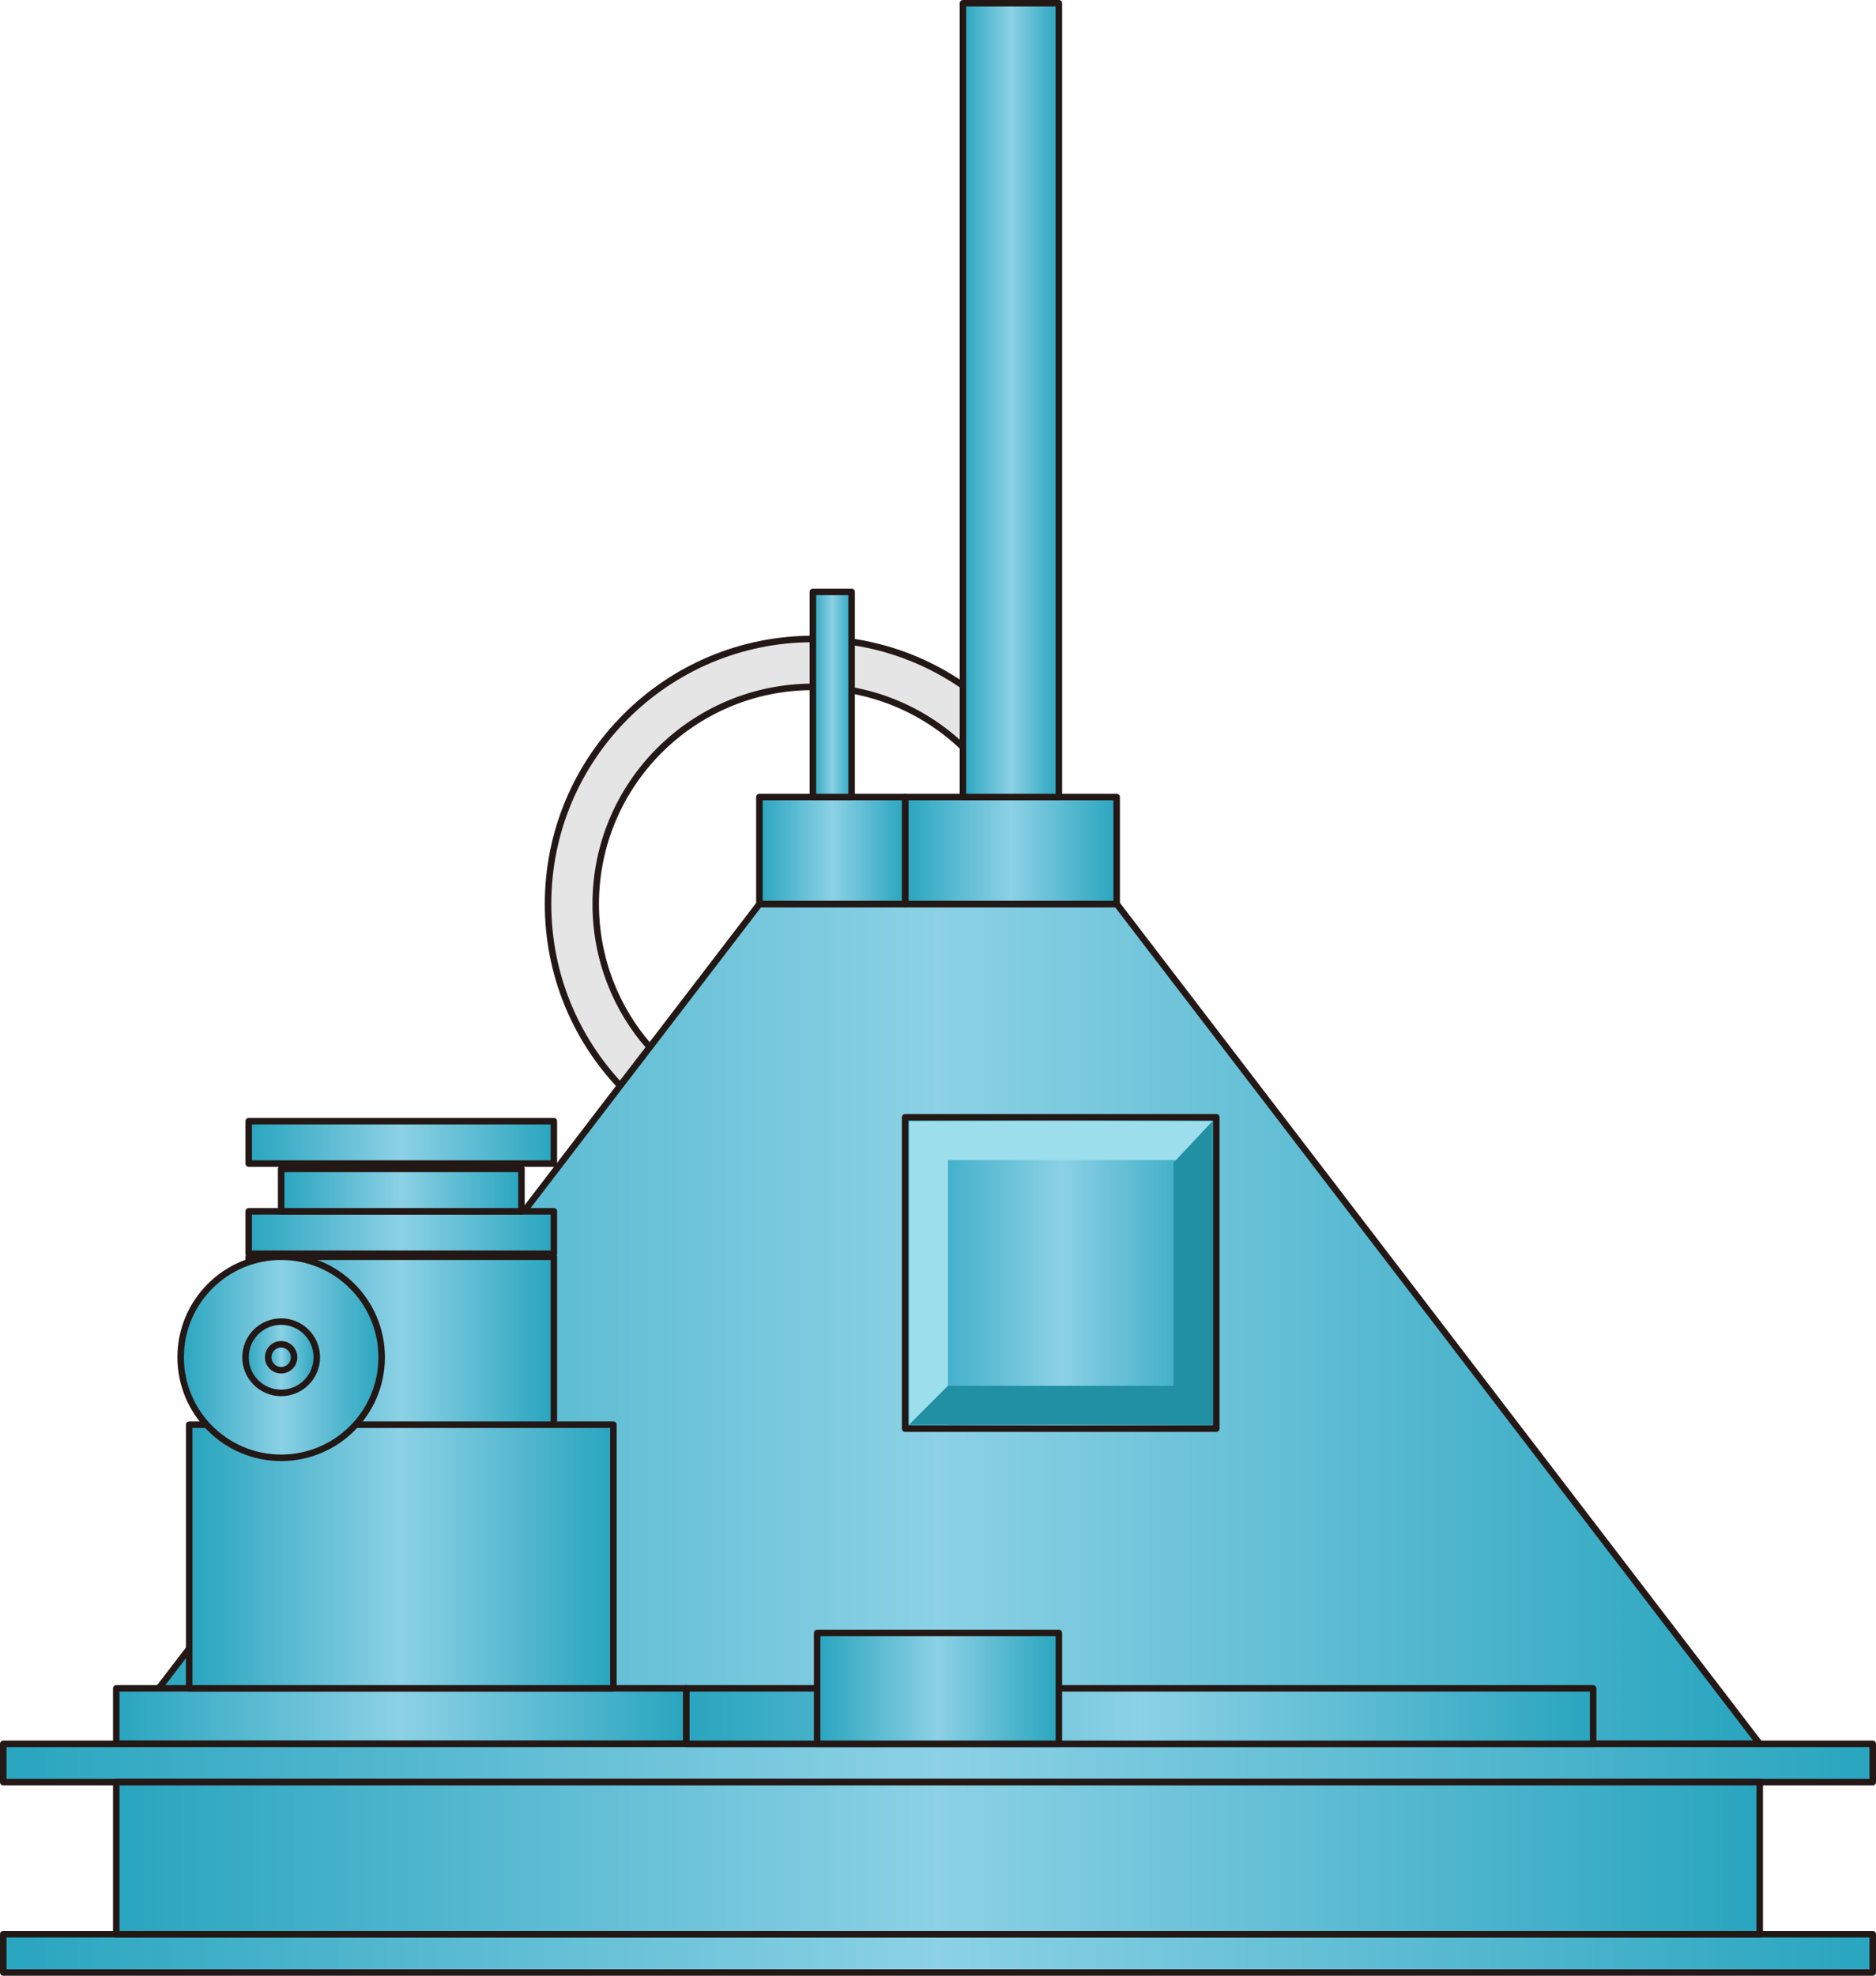<?xml version="1.0" encoding="UTF-8" standalone="no"?>
<svg
   xmlns:dc="http://purl.org/dc/elements/1.1/"
   xmlns:cc="http://creativecommons.org/ns#"
   xmlns:rdf="http://www.w3.org/1999/02/22-rdf-syntax-ns#"
   xmlns:svg="http://www.w3.org/2000/svg"
   xmlns="http://www.w3.org/2000/svg"
   xmlns:sodipodi="http://sodipodi.sourceforge.net/DTD/sodipodi-0.dtd"
   xmlns:inkscape="http://www.inkscape.org/namespaces/inkscape"
   version="1.1"
   id="图层_1"
   x="0px"
   y="0px"
   width="144.253px"
   height="151.85px"
   viewBox="371.772 375.9 144.253 151.85"
   enable-background="new 371.772 375.9 144.253 151.85"
   xml:space="preserve"
   sodipodi:docname="水与污水处理-12.svg"><defs
   id="defs193" /><sodipodi:namedview
   pagecolor="#ffffff"
   bordercolor="#666666"
   borderopacity="1"
   objecttolerance="10"
   gridtolerance="10"
   guidetolerance="10"
   inkscape:pageopacity="0"
   inkscape:pageshadow="2"
   inkscape:window-width="640"
   inkscape:window-height="480"
   id="namedview191" />
<g
   id="g188">
	
		<path
   fill="#E5E5E5"
   stroke="#231815"
   stroke-width="0.5"
   stroke-linecap="round"
   stroke-linejoin="round"
   stroke-miterlimit="10"
   d="   M454.637,445.381h-3.665c0-9.214-7.478-16.69-16.689-16.69c-9.229,0-16.704,7.478-16.704,16.69c0,4.217,1.568,8.091,4.157,11.007   l-2.274,2.959c-3.438-3.646-5.549-8.553-5.549-13.966c0-11.248,9.125-20.372,20.37-20.372   C445.528,425.009,454.637,434.133,454.637,445.381z"
   id="path2" />
	
		<linearGradient
   id="SVGID_1_"
   gradientUnits="userSpaceOnUse"
   x1="372.372"
   y1="704.386"
   x2="498.744"
   y2="704.386"
   gradientTransform="matrix(1 0 0 -1 8.34 1182.04)">
		<stop
   offset="0"
   style="stop-color:#29A5BF"
   id="stop4" />
		<stop
   offset="0.5"
   style="stop-color:#8CD1E5"
   id="stop6" />
		<stop
   offset="1"
   style="stop-color:#29A5BF"
   id="stop8" />
	</linearGradient>
	
		<polygon
   fill="url(#SVGID_1_)"
   stroke="#231815"
   stroke-width="0.5"
   stroke-linecap="round"
   stroke-linejoin="round"
   stroke-miterlimit="10"
   points="   507.084,509.928 380.712,509.928 419.46,459.347 421.734,456.388 430.169,445.381 457.643,445.381  "
   id="polygon11" />
	
		<linearGradient
   id="SVGID_2_"
   gradientUnits="userSpaceOnUse"
   x1="433.03"
   y1="740.771"
   x2="449.297"
   y2="740.771"
   gradientTransform="matrix(1 0 0 -1 8.34 1182.04)">
		<stop
   offset="0"
   style="stop-color:#29A5BF"
   id="stop13" />
		<stop
   offset="0.5"
   style="stop-color:#8CD1E5"
   id="stop15" />
		<stop
   offset="1"
   style="stop-color:#29A5BF"
   id="stop17" />
	</linearGradient>
	
		<rect
   x="441.37"
   y="437.155"
   fill="url(#SVGID_2_)"
   stroke="#231815"
   stroke-width="0.5"
   stroke-linecap="round"
   stroke-linejoin="round"
   stroke-miterlimit="10"
   width="16.267"
   height="8.226"
   id="rect20" />
	
		<linearGradient
   id="SVGID_3_"
   gradientUnits="userSpaceOnUse"
   x1="421.825"
   y1="740.771"
   x2="433.03"
   y2="740.771"
   gradientTransform="matrix(1 0 0 -1 8.34 1182.04)">
		<stop
   offset="0"
   style="stop-color:#29A5BF"
   id="stop22" />
		<stop
   offset="0.5"
   style="stop-color:#8CD1E5"
   id="stop24" />
		<stop
   offset="1"
   style="stop-color:#29A5BF"
   id="stop26" />
	</linearGradient>
	
		<rect
   x="430.165"
   y="437.155"
   fill="url(#SVGID_3_)"
   stroke="#231815"
   stroke-width="0.5"
   stroke-linecap="round"
   stroke-linejoin="round"
   stroke-miterlimit="10"
   width="11.205"
   height="8.226"
   id="rect29" />
	
		<linearGradient
   id="SVGID_4_"
   gradientUnits="userSpaceOnUse"
   x1="437.476"
   y1="775.388"
   x2="444.853"
   y2="775.388"
   gradientTransform="matrix(1 0 0 -1 8.34 1182.04)">
		<stop
   offset="0"
   style="stop-color:#29A5BF"
   id="stop31" />
		<stop
   offset="0.5"
   style="stop-color:#8CD1E5"
   id="stop33" />
		<stop
   offset="1"
   style="stop-color:#29A5BF"
   id="stop35" />
	</linearGradient>
	
		<rect
   x="445.815"
   y="376.15"
   fill="url(#SVGID_4_)"
   stroke="#231815"
   stroke-width="0.5"
   stroke-linecap="round"
   stroke-linejoin="round"
   stroke-miterlimit="10"
   width="7.377"
   height="61.005"
   id="rect38" />
	
		<linearGradient
   id="SVGID_5_"
   gradientUnits="userSpaceOnUse"
   x1="425.938"
   y1="752.767"
   x2="428.918"
   y2="752.767"
   gradientTransform="matrix(1 0 0 -1 8.34 1182.04)">
		<stop
   offset="0"
   style="stop-color:#29A5BF"
   id="stop40" />
		<stop
   offset="0.5"
   style="stop-color:#8CD1E5"
   id="stop42" />
		<stop
   offset="1"
   style="stop-color:#29A5BF"
   id="stop44" />
	</linearGradient>
	
		<rect
   x="434.277"
   y="421.391"
   fill="url(#SVGID_5_)"
   stroke="#231815"
   stroke-width="0.5"
   stroke-linecap="round"
   stroke-linejoin="round"
   stroke-miterlimit="10"
   width="2.98"
   height="15.766"
   id="rect47" />
	
		<linearGradient
   id="SVGID_6_"
   gradientUnits="userSpaceOnUse"
   x1="433.03"
   y1="708.305"
   x2="456.959"
   y2="708.305"
   gradientTransform="matrix(1 0 0 -1 8.34 1182.04)">
		<stop
   offset="0"
   style="stop-color:#29A5BF"
   id="stop49" />
		<stop
   offset="0.5"
   style="stop-color:#8CD1E5"
   id="stop51" />
		<stop
   offset="1"
   style="stop-color:#29A5BF"
   id="stop53" />
	</linearGradient>
	
		<rect
   x="441.37"
   y="461.771"
   fill="url(#SVGID_6_)"
   stroke="#231815"
   stroke-width="0.5"
   stroke-linecap="round"
   stroke-linejoin="round"
   stroke-miterlimit="10"
   width="23.929"
   height="23.929"
   id="rect56" />
	<polygon
   fill="#9DDEED"
   points="444.66,465.061 465.001,465.061 465.001,462.07 441.67,462.07 441.67,485.399 444.66,485.399  "
   id="polygon58" />
	<polygon
   fill="#2190A3"
   points="462.009,482.41 444.66,482.41 441.67,485.399 465.001,485.399 465.001,462.07 462.009,465.261  "
   id="polygon60" />
	
		<linearGradient
   id="SVGID_7_"
   gradientUnits="userSpaceOnUse"
   x1="372.372"
   y1="674.244"
   x2="416.206"
   y2="674.244"
   gradientTransform="matrix(1 0 0 -1 8.34 1182.04)">
		<stop
   offset="0"
   style="stop-color:#29A5BF"
   id="stop62" />
		<stop
   offset="0.5"
   style="stop-color:#8CD1E5"
   id="stop64" />
		<stop
   offset="1"
   style="stop-color:#29A5BF"
   id="stop66" />
	</linearGradient>
	
		<rect
   x="380.712"
   y="505.664"
   fill="url(#SVGID_7_)"
   stroke="#231815"
   stroke-width="0.5"
   stroke-linecap="round"
   stroke-linejoin="round"
   stroke-miterlimit="10"
   width="43.834"
   height="4.264"
   id="rect69" />
	
		<linearGradient
   id="SVGID_8_"
   gradientUnits="userSpaceOnUse"
   x1="377.979"
   y1="686.508"
   x2="410.598"
   y2="686.508"
   gradientTransform="matrix(1 0 0 -1 8.34 1182.04)">
		<stop
   offset="0"
   style="stop-color:#29A5BF"
   id="stop71" />
		<stop
   offset="0.5"
   style="stop-color:#8CD1E5"
   id="stop73" />
		<stop
   offset="1"
   style="stop-color:#29A5BF"
   id="stop75" />
	</linearGradient>
	
		<rect
   x="386.319"
   y="485.399"
   fill="url(#SVGID_8_)"
   stroke="#231815"
   stroke-width="0.5"
   stroke-linecap="round"
   stroke-linejoin="round"
   stroke-miterlimit="10"
   width="32.618"
   height="20.265"
   id="rect78" />
	
		<linearGradient
   id="SVGID_9_"
   gradientUnits="userSpaceOnUse"
   x1="382.558"
   y1="703.096"
   x2="406.021"
   y2="703.096"
   gradientTransform="matrix(1 0 0 -1 8.34 1182.04)">
		<stop
   offset="0"
   style="stop-color:#29A5BF"
   id="stop80" />
		<stop
   offset="0.5"
   style="stop-color:#8CD1E5"
   id="stop82" />
		<stop
   offset="1"
   style="stop-color:#29A5BF"
   id="stop84" />
	</linearGradient>
	
		<rect
   x="390.897"
   y="472.488"
   fill="url(#SVGID_9_)"
   stroke="#231815"
   stroke-width="0.5"
   stroke-linecap="round"
   stroke-linejoin="round"
   stroke-miterlimit="10"
   width="23.463"
   height="12.911"
   id="rect87" />
	
		<linearGradient
   id="SVGID_10_"
   gradientUnits="userSpaceOnUse"
   x1="382.558"
   y1="711.41"
   x2="406.021"
   y2="711.41"
   gradientTransform="matrix(1 0 0 -1 8.34 1182.04)">
		<stop
   offset="0"
   style="stop-color:#29A5BF"
   id="stop89" />
		<stop
   offset="0.5"
   style="stop-color:#8CD1E5"
   id="stop91" />
		<stop
   offset="1"
   style="stop-color:#29A5BF"
   id="stop93" />
	</linearGradient>
	
		<rect
   x="390.897"
   y="468.998"
   fill="url(#SVGID_10_)"
   stroke="#231815"
   stroke-width="0.5"
   stroke-linecap="round"
   stroke-linejoin="round"
   stroke-miterlimit="10"
   width="23.463"
   height="3.263"
   id="rect96" />
	
		<linearGradient
   id="SVGID_11_"
   gradientUnits="userSpaceOnUse"
   x1="382.558"
   y1="718.34"
   x2="406.021"
   y2="718.34"
   gradientTransform="matrix(1 0 0 -1 8.34 1182.04)">
		<stop
   offset="0"
   style="stop-color:#29A5BF"
   id="stop98" />
		<stop
   offset="0.5"
   style="stop-color:#8CD1E5"
   id="stop100" />
		<stop
   offset="1"
   style="stop-color:#29A5BF"
   id="stop102" />
	</linearGradient>
	
		<rect
   x="390.897"
   y="462.07"
   fill="url(#SVGID_11_)"
   stroke="#231815"
   stroke-width="0.5"
   stroke-linecap="round"
   stroke-linejoin="round"
   stroke-miterlimit="10"
   width="23.463"
   height="3.261"
   id="rect105" />
	
		<linearGradient
   id="SVGID_12_"
   gradientUnits="userSpaceOnUse"
   x1="385.051"
   y1="714.673"
   x2="403.528"
   y2="714.673"
   gradientTransform="matrix(1 0 0 -1 8.34 1182.04)">
		<stop
   offset="0"
   style="stop-color:#29A5BF"
   id="stop107" />
		<stop
   offset="0.5"
   style="stop-color:#8CD1E5"
   id="stop109" />
		<stop
   offset="1"
   style="stop-color:#29A5BF"
   id="stop111" />
	</linearGradient>
	
		<rect
   x="393.391"
   y="465.736"
   fill="url(#SVGID_12_)"
   stroke="#231815"
   stroke-width="0.5"
   stroke-linecap="round"
   stroke-linejoin="round"
   stroke-miterlimit="10"
   width="18.478"
   height="3.262"
   id="rect114" />
	
		<linearGradient
   id="SVGID_13_"
   gradientUnits="userSpaceOnUse"
   x1="377.323"
   y1="701.824"
   x2="392.779"
   y2="701.824"
   gradientTransform="matrix(1 0 0 -1 8.34 1182.04)">
		<stop
   offset="0"
   style="stop-color:#29A5BF"
   id="stop116" />
		<stop
   offset="0.5"
   style="stop-color:#8CD1E5"
   id="stop118" />
		<stop
   offset="1"
   style="stop-color:#29A5BF"
   id="stop120" />
	</linearGradient>
	
		<circle
   fill="url(#SVGID_13_)"
   stroke="#231815"
   stroke-width="0.5"
   stroke-linecap="round"
   stroke-linejoin="round"
   stroke-miterlimit="10"
   cx="393.391"
   cy="480.215"
   r="7.728"
   id="circle123" />
	
		<linearGradient
   id="SVGID_14_"
   gradientUnits="userSpaceOnUse"
   x1="382.31"
   y1="701.825"
   x2="387.792"
   y2="701.825"
   gradientTransform="matrix(1 0 0 -1 8.34 1182.04)">
		<stop
   offset="0"
   style="stop-color:#29A5BF"
   id="stop125" />
		<stop
   offset="0.5"
   style="stop-color:#8CD1E5"
   id="stop127" />
		<stop
   offset="1"
   style="stop-color:#29A5BF"
   id="stop129" />
	</linearGradient>
	
		<circle
   fill="url(#SVGID_14_)"
   stroke="#231815"
   stroke-width="0.5"
   stroke-linecap="round"
   stroke-linejoin="round"
   stroke-miterlimit="10"
   cx="393.391"
   cy="480.215"
   r="2.741"
   id="circle132" />
	
		<linearGradient
   id="SVGID_15_"
   gradientUnits="userSpaceOnUse"
   x1="384.053"
   y1="701.825"
   x2="386.047"
   y2="701.825"
   gradientTransform="matrix(1 0 0 -1 8.34 1182.04)">
		<stop
   offset="0"
   style="stop-color:#29A5BF"
   id="stop134" />
		<stop
   offset="0.5"
   style="stop-color:#8CD1E5"
   id="stop136" />
		<stop
   offset="1"
   style="stop-color:#29A5BF"
   id="stop138" />
	</linearGradient>
	
		<circle
   fill="url(#SVGID_15_)"
   stroke="#231815"
   stroke-width="0.5"
   stroke-linecap="round"
   stroke-linejoin="round"
   stroke-miterlimit="10"
   cx="393.39"
   cy="480.215"
   r="0.997"
   id="circle141" />
	
		<linearGradient
   id="SVGID_16_"
   gradientUnits="userSpaceOnUse"
   x1="363.683"
   y1="670.641"
   x2="507.435"
   y2="670.641"
   gradientTransform="matrix(1 0 0 -1 8.34 1182.04)">
		<stop
   offset="0"
   style="stop-color:#29A5BF"
   id="stop143" />
		<stop
   offset="0.5"
   style="stop-color:#8CD1E5"
   id="stop145" />
		<stop
   offset="1"
   style="stop-color:#29A5BF"
   id="stop147" />
	</linearGradient>
	
		<rect
   x="372.022"
   y="509.928"
   fill="url(#SVGID_16_)"
   stroke="#231815"
   stroke-width="0.5"
   stroke-linecap="round"
   stroke-linejoin="round"
   stroke-miterlimit="10"
   width="143.753"
   height="2.943"
   id="rect150" />
	
		<linearGradient
   id="SVGID_17_"
   gradientUnits="userSpaceOnUse"
   x1="363.683"
   y1="656.012"
   x2="507.435"
   y2="656.012"
   gradientTransform="matrix(1 0 0 -1 8.34 1182.04)">
		<stop
   offset="0"
   style="stop-color:#29A5BF"
   id="stop152" />
		<stop
   offset="0.5"
   style="stop-color:#8CD1E5"
   id="stop154" />
		<stop
   offset="1"
   style="stop-color:#29A5BF"
   id="stop156" />
	</linearGradient>
	
		<rect
   x="372.022"
   y="524.557"
   fill="url(#SVGID_17_)"
   stroke="#231815"
   stroke-width="0.5"
   stroke-linecap="round"
   stroke-linejoin="round"
   stroke-miterlimit="10"
   width="143.753"
   height="2.943"
   id="rect159" />
	
		<linearGradient
   id="SVGID_18_"
   gradientUnits="userSpaceOnUse"
   x1="372.372"
   y1="663.326"
   x2="498.744"
   y2="663.326"
   gradientTransform="matrix(1 0 0 -1 8.34 1182.04)">
		<stop
   offset="0"
   style="stop-color:#29A5BF"
   id="stop161" />
		<stop
   offset="0.5"
   style="stop-color:#8CD1E5"
   id="stop163" />
		<stop
   offset="1"
   style="stop-color:#29A5BF"
   id="stop165" />
	</linearGradient>
	
		<rect
   x="380.712"
   y="512.871"
   fill="url(#SVGID_18_)"
   stroke="#231815"
   stroke-width="0.5"
   stroke-linecap="round"
   stroke-linejoin="round"
   stroke-miterlimit="10"
   width="126.372"
   height="11.686"
   id="rect168" />
	
		<linearGradient
   id="SVGID_19_"
   gradientUnits="userSpaceOnUse"
   x1="416.206"
   y1="674.244"
   x2="485.937"
   y2="674.244"
   gradientTransform="matrix(1 0 0 -1 8.34 1182.04)">
		<stop
   offset="0"
   style="stop-color:#29A5BF"
   id="stop170" />
		<stop
   offset="0.5"
   style="stop-color:#8CD1E5"
   id="stop172" />
		<stop
   offset="1"
   style="stop-color:#29A5BF"
   id="stop174" />
	</linearGradient>
	
		<rect
   x="424.546"
   y="505.664"
   fill="url(#SVGID_19_)"
   stroke="#231815"
   stroke-width="0.5"
   stroke-linecap="round"
   stroke-linejoin="round"
   stroke-miterlimit="10"
   width="69.73"
   height="4.264"
   id="rect177" />
	
		<linearGradient
   id="SVGID_20_"
   gradientUnits="userSpaceOnUse"
   x1="426.266"
   y1="676.375"
   x2="444.853"
   y2="676.375"
   gradientTransform="matrix(1 0 0 -1 8.34 1182.04)">
		<stop
   offset="0"
   style="stop-color:#29A5BF"
   id="stop179" />
		<stop
   offset="0.5"
   style="stop-color:#8CD1E5"
   id="stop181" />
		<stop
   offset="1"
   style="stop-color:#29A5BF"
   id="stop183" />
	</linearGradient>
	
		<rect
   x="434.605"
   y="501.403"
   fill="url(#SVGID_20_)"
   stroke="#231815"
   stroke-width="0.5"
   stroke-linecap="round"
   stroke-linejoin="round"
   stroke-miterlimit="10"
   width="18.587"
   height="8.523"
   id="rect186" />
</g>
</svg>
